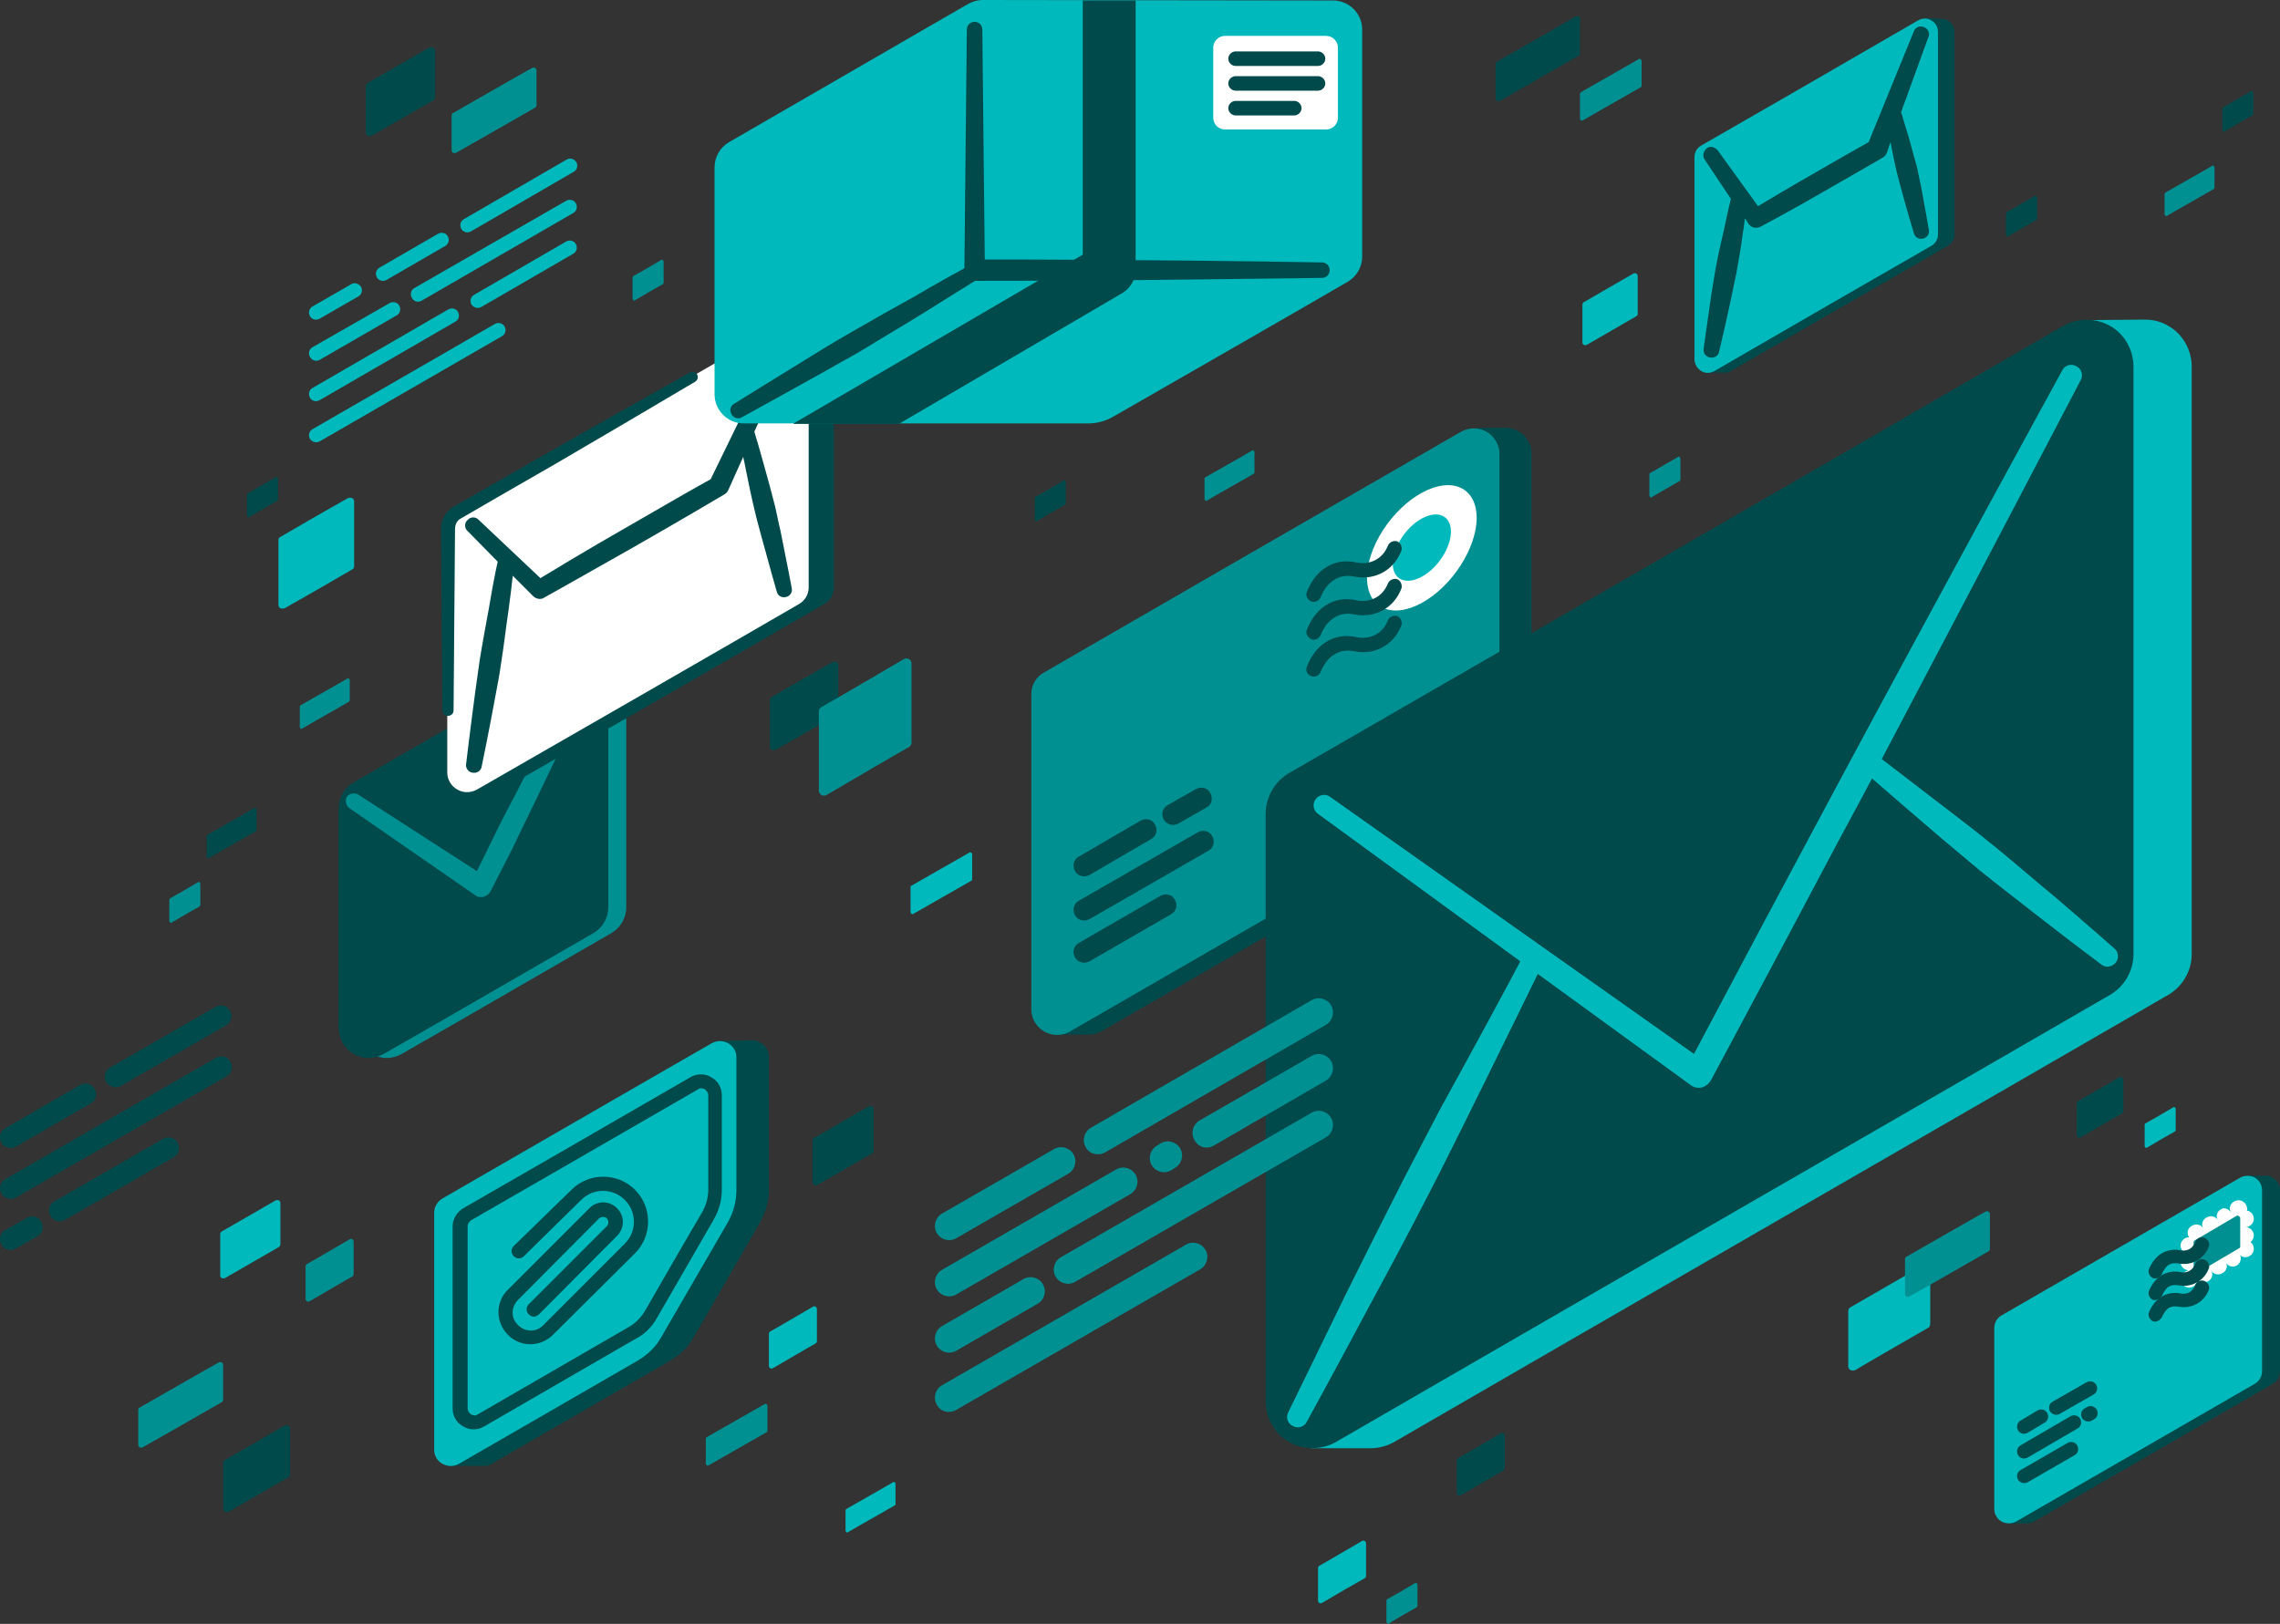 <?xml version="1.0" encoding="utf-8"?>
<!-- Generator: Adobe Illustrator 25.0.1, SVG Export Plug-In . SVG Version: 6.00 Build 0)  -->
<svg version="1.1" id="Calque_1" xmlns:serif="http://www.serif.com/"
	 xmlns="http://www.w3.org/2000/svg" xmlns:xlink="http://www.w3.org/1999/xlink" x="0px" y="0px" viewBox="0 0 470 334.8"
	 style="enable-background:new 0 0 470 334.8;" xml:space="preserve">
<rect x="0" y="0" width="470" height="334.8" fill="#333333" stroke="none"/>
<style type="text/css">
	.st0{fill:#004A4C;}
	.st1{fill:#00B9BC;}
	.st2{fill:#009092;}
	.st3{fill:#FFFFFF;}
</style>
<g>
	<g>
		<path class="st0" d="M155,214.5c0.1,0,0.1,0,0.2,0l0,0l0,0c0.5,0,1.1,0.2,1.6,0.5c1.1,0.6,1.7,1.7,1.7,2.9c0,0,0,19.4,0,27.4
			c0,2.3-0.6,4.5-1.7,6.5c-3.3,5.7-10.5,18.2-13.8,23.9c-1.1,2-2.8,3.6-4.8,4.8c-9.3,5.4-36.9,21.3-36.9,21.3
			c-0.2,0.1-0.5,0.3-0.7,0.3v0.1h-0.9c-0.1,0-0.2,0-0.3,0h-6.6v-9.5h3.4V250c0-1.2,0.7-2.3,1.7-2.9l50.4-29.1v-3.4L155,214.5
			L155,214.5L155,214.5z"/>
		<path class="st1" d="M136.3,275.7c-1.1,2-2.8,3.6-4.8,4.8c-9.3,5.4-36.9,21.3-36.9,21.3c-1.1,0.6-2.3,0.6-3.4,0
			c-1.1-0.6-1.7-1.7-1.7-2.9c0-11.2,0-41.9,0-48.9c0-1.2,0.7-2.3,1.7-2.9c8-4.6,42.4-24.5,55.5-32c1.1-0.6,2.3-0.6,3.4,0
			c1.1,0.6,1.7,1.7,1.7,2.9c0,0,0,19.4,0,27.4c0,2.3-0.6,4.5-1.7,6.5C146.8,257.6,139.6,270,136.3,275.7L136.3,275.7z"/>
		<path class="st0" d="M135.5,271.6c2.8-4.8,8.8-15.3,11.6-20.1c1.1-1.9,1.7-4,1.7-6.2c0-6.8,0-19.5,0-19.5c0-1.5-0.8-3-2.2-3.7
			c-1.3-0.8-3-0.8-4.3,0c-11,6.4-40,23.1-46.8,27c-1.3,0.8-2.2,2.2-2.2,3.7c0,5.9,0,28.2,0,37.6c0,1.5,0.8,3,2.2,3.7
			c1.3,0.8,3,0.8,4.3,0c0,0,23.3-13.5,31.1-18C132.9,275.1,134.4,273.6,135.5,271.6L135.5,271.6z M133,270.2
			c-0.9,1.5-2.1,2.7-3.4,3.4c-7.8,4.5-31.1,18-31.1,18c-0.4,0.3-0.9,0.3-1.4,0c-0.4-0.3-0.7-0.7-0.7-1.2c0-9.4,0-31.7,0-37.6
			c0-0.5,0.3-0.9,0.7-1.2c6.8-3.9,35.7-20.6,46.8-27c0.4-0.3,0.9-0.3,1.4,0c0.4,0.3,0.7,0.7,0.7,1.2c0,0,0,12.7,0,19.5
			c0,1.7-0.5,3.3-1.3,4.7C141.8,254.9,135.8,265.3,133,270.2L133,270.2z"/>
		<path class="st0" d="M117.8,245.3c3.6-3.6,9.5-3.6,13.1,0c3.6,3.6,3.6,9.5,0,13.1L114,275.2c-2.6,2.6-6.8,2.6-9.3,0
			c-2.6-2.6-2.6-6.8,0-9.3l16.8-16.8c1.6-1.6,4.1-1.6,5.7,0c1.6,1.6,1.6,4.1,0,5.7l-16.1,16.2c-0.6,0.6-1.5,0.6-2.1,0
			c-0.6-0.6-0.6-1.5,0-2.1l16.1-16.1c0.4-0.4,0.4-1.1,0-1.6c-0.4-0.4-1.1-0.4-1.6,0L106.8,268c-1.5,1.5-1.5,3.8,0,5.2
			c1.5,1.5,3.8,1.5,5.2,0l16.8-16.8c2.5-2.5,2.5-6.5,0-9c-2.5-2.5-6.5-2.5-9,0L108,259c-0.6,0.6-1.5,0.6-2.1,0
			c-0.6-0.6-0.6-1.5,0-2.1L117.8,245.3z M122.5,250.2h1.1H122.5z M122.5,250.2v-1.1V250.2z"/>
	</g>
	<g>
		<path class="st2" d="M129.1,187c0,2.3-1.2,4.3-3.1,5.4c-8.2,4.7-30.4,17.6-43.2,24.9c-1.9,1.1-4.3,1.1-6.2,0
			c-1.9-1.1-3.1-3.2-3.1-5.4v-45.2c0-2.3,1.2-4.3,3.1-5.4c8.2-4.7,30.4-17.6,43.2-24.9c1.9-1.1,4.3-1.1,6.2,0s3.1,3.2,3.1,5.4V187
			L129.1,187z"/>
		<path class="st0" d="M125.4,187c0,2.3-1.2,4.3-3.1,5.4c-8.2,4.7-30.4,17.6-43.2,24.9c-1.9,1.1-4.3,1.1-6.2,0
			c-1.9-1.1-3.1-3.2-3.1-5.4v-45.2c0-2.3,1.2-4.3,3.1-5.4c8.2-4.7,30.4-17.6,43.2-24.9c1.9-1.1,4.3-1.1,6.2,0
			c1.9,1.1,3.1,3.2,3.1,5.4V187z"/>
		<path class="st2" d="M98.3,179.6c0.8-1.6,2-4,3.4-6.9c1.3-2.7,2.9-5.8,4.6-9c6.4-12.5,14-26.9,14-26.9c0.4-0.8,1.4-1.1,2.2-0.7
			s1.1,1.4,0.7,2.2c0,0-7,14.7-13.1,27.4c-1.6,3.2-3.1,6.4-4.4,9.1c-2.7,5.3-4.6,9-4.6,9c-0.3,0.5-0.8,0.9-1.4,1.1
			c-0.6,0.1-1.2,0.1-1.7-0.3l-26-18c-0.7-0.5-0.9-1.5-0.5-2.3c0.5-0.7,1.5-0.9,2.3-0.5L98.3,179.6L98.3,179.6z"/>
	</g>
	<g>
		<path class="st0" d="M310.1,88.2c0.2,0,0.4,0,0.6,0l0,0l0,0c0.8,0.1,1.6,0.3,2.3,0.7c1.6,0.9,2.7,2.7,2.7,4.5
			c0,17.3,0,54.3,0,65.1c0,1.9-1,3.6-2.7,4.5c-12.4,7.2-65.6,37.9-85.9,49.6c-0.9,0.5-1.8,0.7-2.7,0.7l0,0H218l2-2.8
			c-0.4-0.7-0.6-1.5-0.6-2.4c0-17.3,0-54.3,0-65.1c0-1.9,1-3.6,2.7-4.5l79.1-45.7l3.2-4.6L310.1,88.2L310.1,88.2z"/>
		<path class="st2" d="M309.1,158.6c0,1.9-1,3.6-2.7,4.5c-12.4,7.2-65.6,37.9-85.9,49.6c-1.6,0.9-3.6,0.9-5.2,0
			c-1.6-0.9-2.7-2.7-2.7-4.5c0-17.3,0-54.3,0-65.1c0-1.9,1-3.6,2.7-4.5c12.4-7.2,65.6-37.9,85.9-49.6c1.6-0.9,3.6-0.9,5.2,0
			s2.7,2.7,2.7,4.5C309.1,110.8,309.1,147.8,309.1,158.6z"/>
		<path class="st3" d="M293.1,101.6c6.2-3.4,11.3-1.1,11.3,5.2c0,6.2-5.1,14.1-11.3,17.5c-6.2,3.4-11.3,1.1-11.3-5.2
			C281.8,112.8,286.9,105,293.1,101.6L293.1,101.6z"/>
		<path class="st1" d="M293.1,106.9c3.3-1.8,6-0.6,6,2.7c0,3.3-2.7,7.5-6,9.3c-3.3,1.8-6,0.6-6-2.7
			C287.1,112.9,289.8,108.7,293.1,106.9L293.1,106.9z"/>
		<path class="st0" d="M224.6,180.4l12.7-7.4c1.1-0.6,1.4-1.9,0.8-3c-0.6-1.1-1.9-1.4-3-0.8l-12.7,7.4c-1.1,0.6-1.4,1.9-0.8,3
			C222.1,180.6,223.5,181,224.6,180.4z"/>
		<path class="st0" d="M242.9,169.8l5.8-3.3c1.1-0.6,1.4-1.9,0.8-3c-0.6-1.1-1.9-1.4-3-0.8l-5.8,3.3c-1.1,0.6-1.4,1.9-0.8,3
			C240.5,170,241.8,170.4,242.9,169.8z"/>
		<path class="st0" d="M224.6,189.5l24.5-14.1c1.1-0.6,1.4-1.9,0.8-3c-0.6-1.1-1.9-1.4-3-0.8l-24.5,14.1c-1.1,0.6-1.4,1.9-0.8,3
			C222.1,189.7,223.5,190.1,224.6,189.5z"/>
		<path class="st0" d="M224.6,198.2l16.8-9.7c1.1-0.6,1.4-1.9,0.8-3c-0.6-1.1-1.9-1.4-3-0.8l-16.8,9.7c-1.1,0.6-1.4,1.9-0.8,3
			C222.1,198.4,223.5,198.8,224.6,198.2z"/>
		<path class="st0" d="M269.4,122c1.1-2.7,2.7-4.4,4.4-5.3c1.8-1,3.8-1.2,6-0.7c2.8,0.5,5.3-0.9,6.3-3.5c0.3-0.7,1.1-1.1,1.9-0.9
			c0.7,0.3,1.1,1.1,0.9,1.9c-1.5,4-5.4,6.2-9.6,5.4c-1.4-0.3-2.8-0.2-4,0.5c-1.3,0.7-2.3,1.9-3.1,3.8c-0.3,0.7-1.2,1.1-1.9,0.8
			C269.4,123.6,269.1,122.7,269.4,122L269.4,122z"/>
		<path class="st0" d="M269.4,129.8c1.1-2.7,2.7-4.4,4.4-5.3c1.8-1,3.8-1.2,6-0.7c2.8,0.5,5.3-0.9,6.3-3.5c0.3-0.7,1.1-1.1,1.9-0.9
			c0.7,0.3,1.1,1.1,0.9,1.9c-1.5,4-5.4,6.2-9.6,5.4c-1.4-0.3-2.8-0.2-4,0.5c-1.3,0.7-2.3,1.9-3.1,3.8c-0.3,0.7-1.2,1.1-1.9,0.8
			C269.4,131.3,269.1,130.5,269.4,129.8L269.4,129.8z"/>
		<path class="st0" d="M269.4,137.4c1.1-2.7,2.7-4.4,4.4-5.3c1.8-1,3.8-1.2,6-0.7c2.8,0.5,5.3-0.9,6.3-3.5c0.3-0.7,1.1-1.1,1.9-0.9
			c0.7,0.3,1.1,1.1,0.9,1.9c-1.5,4-5.4,6.2-9.6,5.4c-1.4-0.3-2.8-0.2-4,0.5c-1.3,0.7-2.3,1.9-3.1,3.8c-0.3,0.7-1.2,1.1-1.9,0.8
			C269.4,139.1,269.1,138.2,269.4,137.4L269.4,137.4z"/>
	</g>
	<g>
		<path class="st1" d="M441.5,65.9c0.4,0,0.8,0,1.2,0l0,0l0,0c1.5,0.1,3,0.5,4.3,1.3c3,1.7,4.8,5,4.8,8.4c0,32.2,0,101,0,121.1
			c0,3.5-1.9,6.7-4.8,8.4c-23.1,13.4-122,70.4-159.6,92.2c-1.6,0.9-3.3,1.3-5.1,1.3l0,0h-12.1l3.6-5.3c-0.7-1.3-1.1-2.8-1.1-4.4
			c0-32.2,0-101,0-121.1c0-3.5,1.9-6.7,4.8-8.4l147.1-84.9l5.9-8.5L441.5,65.9L441.5,65.9z"/>
		<path class="st0" d="M439.8,196.7c0,3.5-1.9,6.7-4.8,8.4c-23.1,13.4-122,70.4-159.6,92.2c-3,1.7-6.7,1.7-9.7,0
			c-3-1.7-4.8-5-4.8-8.4c0-32.2,0-101,0-121.1c0-3.5,1.9-6.7,4.8-8.4c23.1-13.3,122-70.4,159.6-92.2c3-1.7,6.7-1.7,9.7,0
			c3,1.7,4.8,5,4.8,8.4C439.8,107.8,439.8,176.6,439.8,196.7L439.8,196.7z"/>
		<path class="st1" d="M313.4,198.2l-41.7-30.4c-1-0.7-1.2-2.1-0.5-3c0.7-1,2.1-1.2,3-0.5l75,53c2.4-4.5,7.4-14,13.8-26
			c4.6-8.6,9.9-18.5,15.4-28.8c21.5-40.1,46.7-86.1,46.7-86.1c0.5-1.1,1.9-1.5,2.9-0.9c1.1,0.5,1.5,1.9,0.9,2.9c0,0-21,40.2-41,78.1
			c3,2.3,9,6.9,15.9,12.2c2.5,1.9,5,3.9,7.6,6c4.3,3.5,8.5,7.2,12.3,10.3c7,6,12.1,10.5,12.1,10.5c0.9,0.7,1.1,2.1,0.3,3
			s-2.1,1.1-3,0.3c0,0-5.5-4.1-12.7-9.7c-3.8-3-8.3-6.4-12.6-9.9c-2.5-2.1-5-4.2-7.4-6.2c-6.1-5.2-11.5-9.9-14.5-12.5
			c-0.8,1.5-1.6,3-2.4,4.5c-5.6,10.3-10.8,20.3-15.4,28.9c-9,16.9-15.4,28.8-15.4,28.8c-0.4,0.7-1.1,1.3-1.9,1.5
			c-0.8,0.2-1.7,0-2.3-0.5l-31.5-22.9c-2.5,5.1-8.4,17.2-15.2,30.9c-2.3,4.6-4.7,9.5-7.2,14.3c-4.2,8.2-8.6,16.4-12.5,23.6
			c-7.2,13.5-12.7,23.5-12.7,23.5c-0.5,1.1-1.9,1.5-2.9,0.9c-1.1-0.5-1.5-1.9-0.9-2.9c0,0,5-10.2,11.7-24c3.6-7.3,7.8-15.6,12-23.9
			c2.5-4.8,5-9.6,7.4-14.2C304.4,215,311,202.8,313.4,198.2L313.4,198.2z"/>
	</g>
	<g>
		<path class="st0" d="M466.9,242.4c0.1,0,0.3,0,0.3,0l0,0l0,0c0.5,0,0.9,0.1,1.3,0.4c0.9,0.5,1.5,1.5,1.5,2.6c0,9.9,0,31.1,0,37.3
			c0,1.1-0.6,2.1-1.5,2.6c-7.1,4.1-37.6,21.7-49.2,28.4c-0.5,0.3-1.1,0.4-1.6,0.4l0,0H414l1.1-1.7c-0.2-0.4-0.3-0.9-0.3-1.4
			c0-9.9,0-31.1,0-37.3c0-1.1,0.6-2.1,1.5-2.6l45.3-26l1.8-2.7H466.9L466.9,242.4z"/>
		<path class="st1" d="M466.3,282.7c0,1.1-0.6,2.1-1.5,2.6c-7.1,4.1-37.6,21.7-49.2,28.4c-0.9,0.5-2.1,0.5-3,0
			c-0.9-0.5-1.5-1.5-1.5-2.6c0-9.9,0-31.1,0-37.3c0-1.1,0.6-2.1,1.5-2.6c7.1-4.1,37.6-21.7,49.2-28.4c0.9-0.5,2.1-0.5,3,0
			c0.9,0.5,1.5,1.5,1.5,2.6C466.3,255.3,466.3,276.5,466.3,282.7z"/>
		<g>
			<path class="st3" d="M459.9,250c-0.5-0.8-0.2-1.9,0.7-2.3l0,0c0.8-0.5,1.9-0.2,2.4,0.7c0.2,0.4,0.3,0.8,0.2,1.2
				c0.8,0.1,1.4,0.9,1.4,1.7l0,0c0,0.9-0.8,1.7-1.7,1.7c0.9,0,1.7,0.8,1.7,1.7l0,0c0,0.6-0.3,1.1-0.7,1.4c0.5,0.3,0.7,0.9,0.7,1.4
				l0,0c0,0.9-0.8,1.7-1.7,1.7c-0.4,0-0.8-0.1-1.1-0.4c0.3,0.8,0,1.7-0.7,2.1l0,0c-0.8,0.5-1.9,0.2-2.3-0.7c0.5,0.8,0.2,1.9-0.7,2.3
				l0,0c-0.8,0.5-1.9,0.2-2.3-0.6c0.5,0.8,0.2,1.9-0.7,2.3l0,0c-0.7,0.4-1.6,0.3-2.1-0.3c-0.1,0.5-0.3,1-0.8,1.3
				c-0.8,0.5-1.9,0.3-2.4-0.6l0,0c-0.5-0.8-0.3-1.9,0.6-2.4c0.2-0.1,0.5-0.2,0.7-0.3c-0.9-0.1-1.6-0.8-1.6-1.7l0,0
				c0-0.9,0.8-1.7,1.7-1.7c-0.9,0-1.7-0.8-1.7-1.7l0,0c0-0.9,0.8-1.7,1.7-1.7h0.1l-0.1-0.1c-0.5-0.8-0.2-1.9,0.7-2.3l0,0
				c0.8-0.5,1.9-0.2,2.3,0.6c-0.5-0.8-0.2-1.9,0.7-2.3l0,0c0.8-0.5,1.9-0.2,2.3,0.6c-0.5-0.8-0.2-1.9,0.7-2.3l0,0
				C458.4,248.9,459.4,249.2,459.9,250L459.9,250z"/>
			<path class="st2" d="M461.8,257c0,0.2-0.1,0.3-0.3,0.4c-1.2,0.7-6.6,3.9-8.5,5c-0.1,0.1-0.3,0.1-0.5,0c-0.1-0.1-0.3-0.3-0.3-0.4
				v-5.9c0-0.2,0.1-0.3,0.3-0.4c1.2-0.7,6.6-3.9,8.5-5c0.1-0.1,0.3-0.1,0.5,0c0.1,0.1,0.3,0.3,0.3,0.4V257z"/>
		</g>
		<path class="st0" d="M418,295.4l3.5-2.1c0.7-0.4,0.9-1.3,0.5-2c-0.4-0.7-1.3-0.9-2-0.5l-3.5,2.1c-0.7,0.4-0.9,1.3-0.5,2
			C416.4,295.6,417.2,295.8,418,295.4z"/>
		<path class="st0" d="M424.6,291.5l7-4c0.7-0.4,0.9-1.3,0.5-2c-0.4-0.7-1.3-0.9-2-0.5l-7,4c-0.7,0.4-0.9,1.3-0.5,2
			C423.1,291.7,424,291.9,424.6,291.5L424.6,291.5z"/>
		<path class="st0" d="M418,300.5l10.3-6c0.7-0.4,0.9-1.3,0.5-2c-0.4-0.7-1.3-0.9-2-0.5l-10.3,6c-0.7,0.4-0.9,1.3-0.5,2
			C416.4,300.7,417.2,300.9,418,300.5z"/>
		<path class="st0" d="M431.2,292.9l0.5-0.3c0.7-0.4,0.9-1.3,0.5-2c-0.4-0.7-1.3-0.9-2-0.5l-0.5,0.3c-0.7,0.4-0.9,1.3-0.5,2
			C429.6,293,430.5,293.3,431.2,292.9z"/>
		<path class="st0" d="M418,305.6l9.7-5.6c0.7-0.4,0.9-1.3,0.5-2c-0.4-0.7-1.3-0.9-2-0.5l-9.7,5.6c-0.7,0.4-0.9,1.3-0.5,2
			C416.4,305.7,417.2,306,418,305.6z"/>
		<path class="st0" d="M445.7,262.6c0.4-0.9,0.9-1.6,1.5-1.9c0.6-0.3,1.2-0.3,1.9-0.2c2.7,0.5,5.2-0.9,6.2-3.4
			c0.3-0.7-0.1-1.6-0.9-1.9c-0.7-0.3-1.6,0.1-1.9,0.9c-0.5,1.3-1.6,1.9-2.9,1.7c-1.3-0.3-2.7-0.1-3.8,0.5c-1.1,0.6-2.1,1.7-2.8,3.3
			c-0.3,0.7,0.1,1.6,0.8,1.9C444.5,263.8,445.3,263.4,445.7,262.6z"/>
		<path class="st0" d="M445.7,267.1c0.4-0.9,0.9-1.6,1.5-1.9c0.6-0.3,1.2-0.3,1.9-0.2c2.7,0.5,5.2-0.9,6.2-3.4
			c0.3-0.7-0.1-1.6-0.9-1.9c-0.7-0.3-1.6,0.1-1.9,0.9c-0.5,1.3-1.6,1.9-2.9,1.7c-1.3-0.3-2.7-0.1-3.8,0.5c-1.1,0.6-2.1,1.7-2.8,3.3
			c-0.3,0.7,0.1,1.6,0.8,1.9C444.5,268.2,445.3,267.8,445.7,267.1L445.7,267.1z"/>
		<path class="st0" d="M445.7,271.5c0.4-0.9,0.9-1.6,1.5-1.9c0.6-0.3,1.2-0.3,1.9-0.2c2.7,0.5,5.2-0.9,6.2-3.4
			c0.3-0.7-0.1-1.6-0.9-1.9c-0.7-0.3-1.6,0.1-1.9,0.9c-0.5,1.3-1.6,1.9-2.9,1.7c-1.3-0.3-2.7-0.1-3.8,0.5c-1.1,0.6-2.1,1.7-2.8,3.3
			c-0.3,0.7,0.1,1.6,0.8,1.9C444.5,272.7,445.3,272.2,445.7,271.5z"/>
	</g>
	<path class="st2" d="M72.9,262.7c0,0.2-0.1,0.4-0.3,0.5c-1.3,0.7-6.7,3.9-8.8,5.1c-0.2,0.1-0.4,0.1-0.5,0c-0.2-0.1-0.3-0.3-0.3-0.5
		v-6.7c0-0.2,0.1-0.4,0.3-0.5c1.3-0.7,6.7-3.9,8.8-5.1c0.2-0.1,0.4-0.1,0.5,0c0.2,0.1,0.3,0.3,0.3,0.5V262.7L72.9,262.7z"/>
	<path class="st0" d="M59.8,303.9c0,0.3-0.1,0.5-0.4,0.7c-1.8,1-9.3,5.4-12.3,7.1c-0.2,0.1-0.5,0.1-0.7,0c-0.2-0.1-0.4-0.4-0.4-0.7
		v-9.3c0-0.3,0.1-0.5,0.4-0.7c1.8-1,9.3-5.4,12.3-7.1c0.2-0.1,0.5-0.1,0.7,0c0.2,0.1,0.4,0.4,0.4,0.7V303.9z"/>
	<path class="st0" d="M310.2,302.7c0,0.2-0.1,0.4-0.3,0.5c-1.3,0.7-6.7,3.9-8.8,5.1c-0.2,0.1-0.4,0.1-0.5,0
		c-0.2-0.1-0.3-0.3-0.3-0.5v-6.7c0-0.2,0.1-0.4,0.3-0.5c1.3-0.7,6.7-3.9,8.8-5.1c0.2-0.1,0.4-0.1,0.5,0c0.2,0.1,0.3,0.3,0.3,0.5
		V302.7L310.2,302.7z"/>
	<path class="st0" d="M158.7,144.4c0-0.3,0.1-0.5,0.4-0.7c1.8-1.1,9.5-5.5,12.5-7.2c0.3-0.1,0.5-0.1,0.8,0c0.3,0.1,0.4,0.4,0.4,0.7
		v9.5c0,0.3-0.1,0.5-0.4,0.7c-1.8,1.1-9.5,5.5-12.5,7.2c-0.3,0.1-0.5,0.1-0.8,0c-0.3-0.1-0.4-0.4-0.4-0.7V144.4L158.7,144.4z"/>
	<path class="st1" d="M281.6,324.9c0,0.2-0.1,0.4-0.3,0.5c-1.3,0.7-6.8,3.9-8.8,5.1c-0.2,0.1-0.4,0.1-0.5,0
		c-0.2-0.1-0.3-0.3-0.3-0.5v-6.7c0-0.2,0.1-0.4,0.3-0.5c1.3-0.7,6.7-3.9,8.8-5.1c0.2-0.1,0.4-0.1,0.5,0c0.2,0.1,0.3,0.3,0.3,0.5
		V324.9L281.6,324.9z"/>
	<path class="st1" d="M168.4,276.5c0,0.2-0.1,0.4-0.3,0.5c-1.3,0.7-6.7,3.9-8.8,5.1c-0.2,0.1-0.4,0.1-0.5,0
		c-0.2-0.1-0.3-0.3-0.3-0.5V275c0-0.2,0.1-0.4,0.3-0.5c1.3-0.7,6.7-3.9,8.8-5.1c0.2-0.1,0.4-0.1,0.5,0c0.2,0.1,0.3,0.3,0.3,0.5
		V276.5L168.4,276.5z"/>
	<path class="st0" d="M180.1,237.2c0,0.3-0.1,0.5-0.3,0.6c-1.7,0.9-8.6,5-11.3,6.5c-0.2,0.1-0.5,0.1-0.7,0c-0.2-0.1-0.3-0.3-0.3-0.6
		v-8.5c0-0.3,0.1-0.5,0.3-0.6c1.7-0.9,8.6-5,11.3-6.5c0.2-0.1,0.5-0.1,0.7,0c0.2,0.1,0.3,0.3,0.3,0.6V237.2z"/>
	<path class="st2" d="M187.9,153.1c0,0.4-0.2,0.7-0.5,0.9c-2.5,1.4-13.1,7.6-17,9.9c-0.3,0.2-0.7,0.2-1.1,0
		c-0.3-0.2-0.5-0.5-0.5-0.9v-16.3c0-0.4,0.2-0.7,0.5-0.9c2.5-1.4,13.1-7.6,17-9.9c0.3-0.2,0.7-0.2,1.1,0c0.3,0.2,0.5,0.5,0.5,0.9
		V153.1z"/>
	<path class="st1" d="M73,116.7c0,0.3-0.1,0.6-0.4,0.7c-2,1.2-10.7,6.2-13.9,8c-0.3,0.1-0.6,0.1-0.9,0c-0.3-0.1-0.4-0.5-0.4-0.7
		v-13.3c0-0.3,0.1-0.6,0.4-0.7c2-1.2,10.7-6.2,13.9-8c0.3-0.1,0.6-0.1,0.9,0c0.3,0.1,0.4,0.5,0.4,0.7V116.7z"/>
	<path class="st1" d="M397.9,273c0,0.3-0.2,0.7-0.5,0.8c-2.2,1.3-11.5,6.6-15,8.7c-0.3,0.1-0.7,0.1-0.9,0c-0.3-0.1-0.5-0.5-0.5-0.8
		v-11.4c0-0.3,0.2-0.7,0.5-0.8c2.2-1.3,11.5-6.6,15-8.7c0.3-0.1,0.7-0.1,0.9,0c0.3,0.1,0.5,0.5,0.5,0.8V273z"/>
	<path class="st1" d="M448.5,233c0,0.1-0.1,0.3-0.2,0.3c-0.9,0.5-4.4,2.5-5.7,3.3c-0.1,0.1-0.3,0.1-0.3,0c-0.1-0.1-0.2-0.2-0.2-0.3
		v-4.4c0-0.1,0.1-0.3,0.2-0.3c0.9-0.5,4.4-2.5,5.7-3.3c0.1-0.1,0.3-0.1,0.3,0c0.1,0.1,0.2,0.2,0.2,0.3V233L448.5,233z"/>
	<path class="st2" d="M41.3,186.6c0,0.1-0.1,0.3-0.2,0.3c-0.9,0.5-4.4,2.5-5.7,3.3c-0.1,0.1-0.3,0.1-0.3,0c-0.1-0.1-0.2-0.2-0.2-0.3
		v-4.4c0-0.1,0.1-0.3,0.2-0.3c0.9-0.5,4.4-2.5,5.7-3.3c0.1-0.1,0.3-0.1,0.3,0c0.1,0.1,0.2,0.2,0.2,0.3V186.6z"/>
	<path class="st0" d="M219.7,103.8c0,0.1-0.1,0.3-0.2,0.3c-0.9,0.5-4.4,2.5-5.7,3.3c-0.1,0.1-0.3,0.1-0.3,0
		c-0.1-0.1-0.2-0.2-0.2-0.3v-4.4c0-0.1,0.1-0.3,0.2-0.3c0.9-0.5,4.4-2.5,5.7-3.3c0.1-0.1,0.3-0.1,0.3,0c0.1,0.1,0.2,0.2,0.2,0.3
		V103.8z"/>
	<path class="st0" d="M57.3,103c0,0.1-0.1,0.3-0.2,0.3c-0.9,0.5-4.4,2.5-5.7,3.3c-0.1,0.1-0.3,0.1-0.3,0c-0.1-0.1-0.2-0.2-0.2-0.3
		V102c0-0.1,0.1-0.3,0.2-0.3c0.9-0.5,4.4-2.5,5.7-3.3c0.1-0.1,0.3-0.1,0.3,0c0.1,0.1,0.2,0.2,0.2,0.3V103z"/>
	<path class="st2" d="M292.2,331.1c0,0.1-0.1,0.3-0.2,0.3c-0.9,0.5-4.4,2.5-5.7,3.3c-0.1,0.1-0.3,0.1-0.3,0
		c-0.1-0.1-0.2-0.2-0.2-0.3V330c0-0.1,0.1-0.3,0.2-0.3c0.9-0.5,4.4-2.5,5.7-3.3c0.1-0.1,0.3-0.1,0.3,0c0.1,0.1,0.2,0.2,0.2,0.3
		V331.1z"/>
	<path class="st2" d="M346.4,98.9c0,0.1-0.1,0.3-0.2,0.3c-0.9,0.5-4.4,2.5-5.7,3.3c-0.1,0.1-0.3,0.1-0.3,0c-0.1-0.1-0.2-0.2-0.2-0.3
		v-4.4c0-0.1,0.1-0.3,0.2-0.3c0.9-0.5,4.4-2.5,5.7-3.3c0.1-0.1,0.3-0.1,0.3,0c0.1,0.1,0.2,0.2,0.2,0.3V98.9z"/>
	<path class="st2" d="M136.8,58.3c0,0.1-0.1,0.3-0.2,0.3c-0.9,0.5-4.4,2.5-5.7,3.3c-0.1,0.1-0.3,0.1-0.3,0c-0.1-0.1-0.2-0.2-0.2-0.3
		v-4.4c0-0.1,0.1-0.3,0.2-0.3c0.9-0.5,4.4-2.5,5.7-3.3c0.1-0.1,0.3-0.1,0.3,0c0.1,0.1,0.2,0.2,0.2,0.3V58.3z"/>
	<path class="st0" d="M419.9,45.1c0,0.1-0.1,0.3-0.2,0.3c-0.9,0.5-4.4,2.5-5.7,3.3c-0.1,0.1-0.3,0.1-0.3,0c-0.1-0.1-0.2-0.2-0.2-0.3
		V44c0-0.1,0.1-0.3,0.2-0.3c0.9-0.5,4.4-2.5,5.7-3.3c0.1-0.1,0.3-0.1,0.3,0c0.1,0.1,0.2,0.2,0.2,0.3V45.1z"/>
	<path class="st0" d="M464.5,23.5c0,0.1-0.1,0.3-0.2,0.3c-0.9,0.5-4.4,2.5-5.7,3.3c-0.1,0.1-0.3,0.1-0.3,0c-0.1-0.1-0.2-0.2-0.2-0.3
		v-4.4c0-0.1,0.1-0.3,0.2-0.3c0.9-0.5,4.4-2.5,5.7-3.3c0.1-0.1,0.3-0.1,0.3,0c0.1,0.1,0.2,0.2,0.2,0.3V23.5z"/>
	<path class="st0" d="M428.1,227.5c0-0.2,0.1-0.3,0.3-0.5c1.3-0.7,6.6-3.8,8.5-4.9c0.1-0.1,0.3-0.1,0.5,0c0.1,0.1,0.3,0.3,0.3,0.5
		v6.5c0,0.2-0.1,0.3-0.3,0.5c-1.3,0.7-6.6,3.8-8.5,4.9c-0.1,0.1-0.3,0.1-0.5,0c-0.1-0.1-0.3-0.3-0.3-0.5V227.5z"/>
	<path class="st1" d="M57.8,256.5c0,0.3-0.1,0.5-0.3,0.6c-1.6,0.9-8.5,4.9-11.1,6.4c-0.2,0.1-0.5,0.1-0.7,0s-0.3-0.3-0.3-0.6v-8.4
		c0-0.3,0.1-0.5,0.3-0.6c1.6-0.9,8.5-4.9,11.1-6.4c0.2-0.1,0.5-0.1,0.7,0c0.2,0.1,0.3,0.3,0.3,0.6V256.5L57.8,256.5z"/>
	<path class="st1" d="M337.6,64.7c0,0.2-0.1,0.4-0.3,0.5c-1.5,0.9-7.8,4.5-10.2,5.9c-0.2,0.1-0.5,0.1-0.6,0
		c-0.2-0.1-0.3-0.3-0.3-0.5v-7.8c0-0.2,0.1-0.4,0.3-0.5c1.5-0.9,7.8-4.5,10.2-5.9c0.2-0.1,0.5-0.1,0.6,0c0.2,0.1,0.3,0.3,0.3,0.5
		V64.7L337.6,64.7z"/>
	<path class="st0" d="M89.7,20c0,0.3-0.1,0.5-0.4,0.7c-1.9,1.1-9.7,5.6-12.7,7.3c-0.3,0.1-0.5,0.1-0.8,0c-0.3-0.1-0.4-0.4-0.4-0.7
		v-9.5c0-0.3,0.1-0.5,0.4-0.7c1.9-1.1,9.7-5.6,12.7-7.3c0.3-0.1,0.5-0.1,0.8,0c0.3,0.1,0.4,0.4,0.4,0.7V20L89.7,20z"/>
	<g>
		<path class="st0" d="M167.5,66.8c0.1,0,0.3,0,0.5,0l0,0l0,0c0.6,0.1,1.2,0.2,1.8,0.5c1.3,0.7,2.1,2.1,2.1,3.5
			c0,13.4,0,41.9,0,50.3c0,1.5-0.8,2.8-2.1,3.5c-9.6,5.6-50.6,29.2-66.3,38.2c-0.7,0.4-1.4,0.5-2.1,0.5l0,0h-5l1.5-2.2
			c-0.3-0.5-0.5-1.2-0.5-1.9c0-13.4,0-41.9,0-50.3c0-1.5,0.8-2.8,2.1-3.5l61-35.3l2.5-3.6L167.5,66.8L167.5,66.8z"/>
		<path class="st3" d="M166.7,121.1c0,1.5-0.8,2.8-2.1,3.5c-9.6,5.6-50.6,29.2-66.3,38.2c-1.3,0.7-2.8,0.7-4,0
			c-1.3-0.7-2.1-2.1-2.1-3.5c0-13.4,0-41.9,0-50.3c0-1.5,0.8-2.8,2.1-3.5c9.6-5.6,50.6-29.2,66.3-38.2c1.3-0.7,2.8-0.7,4,0
			c1.3,0.7,2.1,2.1,2.1,3.5C166.7,84.2,166.7,112.8,166.7,121.1L166.7,121.1z"/>
		<path class="st0" d="M93.5,146.5l0.3-37.4c0-0.5,0.1-0.9,0.3-1.3c0.2-0.4,0.5-0.7,0.9-0.9c3.4-2,10.7-6.2,19.4-11.2
			c9.1-5.3,19.6-11.5,28.9-17c0.5-0.3,0.7-0.9,0.4-1.5c-0.3-0.5-0.9-0.7-1.5-0.4c-9.4,5.3-20.1,11.3-29.2,16.5
			c-8.7,5-16,9.2-19.4,11.1c-0.9,0.5-1.5,1.2-2,2s-0.7,1.8-0.7,2.7l0.3,37.4c0,0.6,0.5,1.1,1.1,1.1C93,147.6,93.5,147.1,93.5,146.5
			L93.5,146.5z"/>
		<path class="st0" d="M102.6,115.8l-6.2-6.3c-0.7-0.6-0.7-1.7,0-2.3c0.6-0.7,1.7-0.7,2.3,0l12.7,12c2.8-1.7,9.9-6,17.1-10.1
			c7.9-4.6,15.8-9.1,18-10.3l13.6-27.9c0.4-0.8,1.3-1.2,2.2-0.8c0.9,0.4,1.2,1.3,0.8,2.2L155.5,89c0.4,1.3,1.2,4,2.1,7.3
			c0.7,2.5,1.5,5.4,2.2,8.2c0.4,1.7,0.7,3.4,1.1,5c1.3,6.4,2.3,11.7,2.3,11.7c0.2,0.9-0.3,1.7-1.2,1.9c-0.9,0.2-1.7-0.3-1.9-1.2
			c0,0-1.5-5.2-3.2-11.5c-0.4-1.6-0.9-3.2-1.3-5c-0.7-2.9-1.3-5.8-1.8-8.3c-0.2-1.1-0.4-2-0.6-2.9l-3.1,6.9
			c-0.2,0.4-0.5,0.7-0.9,0.9c0,0-9.1,5.4-18.4,10.7s-18.6,10.5-18.6,10.5c-0.7,0.5-1.7,0.3-2.3-0.3l-4.2-4.2
			c-0.2,1.9-0.5,4.4-0.9,7.3c-0.5,3.3-0.9,7-1.5,10.7c-0.3,2.2-0.7,4.3-1.1,6.4c-1.5,8.2-2.9,14.9-2.9,14.9c-0.1,0.9-1,1.5-1.9,1.3
			c-0.9-0.1-1.5-1-1.3-1.9c0,0,0.8-6.8,1.9-15c0.3-2.1,0.6-4.2,0.9-6.4c0.6-3.7,1.3-7.4,1.9-10.7
			C101.5,121.1,102.2,117.5,102.6,115.8L102.6,115.8z"/>
	</g>
	<g>
		<path class="st0" d="M400,3.9c0.1,0,0.2,0,0.3,0l0,0l0,0c0.4,0,0.8,0.1,1.2,0.3c0.9,0.5,1.4,1.4,1.4,2.4c0,9,0,36.1,0,41.7
			c0,1-0.5,1.9-1.4,2.4c-6.5,3.7-34.2,19.7-44.7,25.8c-0.5,0.3-0.9,0.4-1.5,0.3l0,0h-3.4l1-1.5c-0.2-0.4-0.3-0.8-0.3-1.3
			c0-9,0-36.1,0-41.7c0-1,0.5-1.9,1.4-2.4l41.2-23.8l1.7-2.4L400,3.9L400,3.9z"/>
		<path class="st1" d="M399.5,48.3c0,1-0.5,1.9-1.4,2.4c-6.5,3.7-34.2,19.7-44.7,25.8c-0.9,0.5-1.9,0.5-2.7,0s-1.4-1.4-1.4-2.4
			c0-9,0-36.1,0-41.7c0-1,0.5-1.9,1.4-2.4c6.5-3.7,34.2-19.7,44.7-25.8c0.9-0.5,1.9-0.5,2.7,0c0.9,0.5,1.4,1.4,1.4,2.4
			C399.5,15.6,399.5,42.7,399.5,48.3L399.5,48.3z"/>
		<path class="st0" d="M356.8,41l-5.4-8.1c-0.5-0.7-0.3-1.7,0.4-2.3s1.7-0.3,2.3,0.4l8.3,11.5c2.2-1.3,6.5-3.9,10.9-6.4
			c5-2.9,10.1-5.8,11.9-6.8l9.3-22.8c0.3-0.9,1.3-1.3,2.1-0.9c0.9,0.3,1.3,1.3,0.9,2.1l-5.6,15.4c0.3,1.1,0.9,3,1.6,5.3
			c0.5,1.9,1.1,4,1.7,6.2c0.3,1.3,0.5,2.6,0.8,3.8c0.9,4.8,1.6,8.9,1.6,8.9c0.2,0.9-0.3,1.7-1.2,1.9c-0.9,0.2-1.7-0.3-1.9-1.2
			c0,0-1.2-3.9-2.5-8.7c-0.3-1.2-0.7-2.5-1-3.8c-0.5-2.1-0.9-4.2-1.3-6.2l-0.7,2.1c-0.2,0.5-0.5,0.9-0.9,1.1c0,0-6.2,3.6-12.5,7.2
			c-6.2,3.6-12.6,7-12.6,7c-0.9,0.5-2,0.3-2.6-0.6l-0.7-1.1c-0.1,1.1-0.3,2.3-0.5,3.5c-0.3,2.5-0.8,5.2-1.3,8
			c-0.3,1.6-0.7,3.2-1,4.8c-1.3,6.1-2.5,11.1-2.5,11.1c-0.1,0.9-1,1.5-1.9,1.3c-0.9-0.1-1.5-1-1.3-1.9c0,0,0.7-5.1,1.6-11.3
			c0.3-1.6,0.5-3.2,0.8-4.8c0.5-2.8,1.1-5.5,1.7-8C355.9,44.8,356.5,42.2,356.8,41L356.8,41z"/>
	</g>
	<g>
		<path class="st1" d="M274.8,0.1c3.3,0,6,2.7,6,6c0,11.7,0,37.4,0,46.8c0,2.1-1.1,4.1-3,5.2c-9.6,5.6-39.6,22.8-48.3,27.8
			c-1.6,0.9-3.3,1.4-5.2,1.4c-11.4,0-55,0-71,0c-3.3,0-6-2.7-6-6V34.5c0-2.1,1.1-4.1,3-5.2c10.1-5.8,42.3-24.5,49.3-28.5
			c0.9-0.5,1.9-0.8,2.9-0.8L274.8,0.1L274.8,0.1L274.8,0.1z"/>
		<path class="st0" d="M198.8,55.3l0.5-49.2c0-0.9,0.7-1.6,1.6-1.6c0.9,0,1.6,0.7,1.6,1.6l0.5,47.4c4.4,0,14.9,0,26.5,0.1
			c19.9,0.1,43,0.5,43,0.5c0.9,0,1.6,0.7,1.6,1.6c0,0.9-0.7,1.6-1.6,1.6c0,0-23.1,0.3-43,0.5c-14.2,0.1-27,0.1-28.5,0.1
			c-1.9,1.2-6,3.7-10.9,6.8c-3.7,2.3-8,4.8-12.2,7.4c-2.5,1.5-5,2.8-7.4,4.2c-9.5,5.3-17.5,9.7-17.5,9.7c-0.8,0.5-1.8,0.2-2.2-0.6
			c-0.5-0.8-0.2-1.8,0.6-2.2c0,0,7.7-4.8,17-10.5c2.4-1.5,4.8-2.9,7.4-4.4c4.3-2.5,8.6-4.9,12.4-7C192.8,58.6,196.6,56.5,198.8,55.3
			L198.8,55.3z"/>
		<path class="st3" d="M275.8,9.8c0-1.3-1.1-2.4-2.4-2.4c-4.9,0-16,0-20.9,0c-1.3,0-2.4,1.1-2.4,2.4c0,3.7,0,10.8,0,14.5
			c0,1.3,1.1,2.4,2.4,2.4c4.9,0,16,0,20.9,0c1.3,0,2.4-1.1,2.4-2.4C275.8,20.5,275.8,13.5,275.8,9.8z"/>
		<path class="st0" d="M254.7,18.7h17c0.8,0,1.5-0.7,1.5-1.5s-0.7-1.5-1.5-1.5h-17c-0.8,0-1.5,0.7-1.5,1.5S253.9,18.7,254.7,18.7z"
			/>
		<path class="st0" d="M254.7,13.6h17c0.8,0,1.5-0.7,1.5-1.5c0-0.8-0.7-1.5-1.5-1.5h-17c-0.8,0-1.5,0.7-1.5,1.5
			C253.2,12.9,253.9,13.6,254.7,13.6z"/>
		<path class="st0" d="M254.7,23.8h12.1c0.8,0,1.5-0.7,1.5-1.5s-0.7-1.5-1.5-1.5h-12.1c-0.8,0-1.5,0.7-1.5,1.5
			S253.9,23.8,254.7,23.8z"/>
		<path class="st0" d="M163.6,87.3l59.6-34.8V0.1h10.9v55.6c0,1.9-1.1,3.7-2.7,4.7l-46.1,27H163.6L163.6,87.3z"/>
	</g>
	<path class="st0" d="M325.7,11c0,0.2-0.1,0.4-0.3,0.5c-1.4,0.8-14,8-16.2,9.3c-0.2,0.1-0.4,0.1-0.6,0c-0.2-0.1-0.3-0.3-0.3-0.5
		v-7.1c0-0.2,0.1-0.4,0.3-0.5c1.4-0.8,14-8,16.2-9.3c0.2-0.1,0.4-0.1,0.6,0c0.2,0.1,0.3,0.3,0.3,0.5V11z"/>
	<path class="st2" d="M410.2,257.5c0,0.2-0.1,0.4-0.3,0.5c-1.4,0.8-14.1,8.1-16.3,9.3c-0.2,0.1-0.4,0.1-0.6,0
		c-0.2-0.1-0.3-0.3-0.3-0.5v-7.2c0-0.2,0.1-0.4,0.3-0.5c1.4-0.8,14.1-8.1,16.3-9.3c0.2-0.1,0.4-0.1,0.6,0c0.2,0.1,0.3,0.3,0.3,0.5
		V257.5L410.2,257.5z"/>
	<path class="st2" d="M456.5,38.7c0,0.1-0.1,0.3-0.2,0.3c-0.8,0.5-8.3,4.7-9.6,5.5c-0.1,0.1-0.3,0.1-0.3,0c-0.1-0.1-0.2-0.2-0.2-0.3
		V40c0-0.1,0.1-0.3,0.2-0.3c0.8-0.5,8.3-4.7,9.6-5.5c0.1-0.1,0.3-0.1,0.3,0c0.1,0.1,0.2,0.2,0.2,0.3V38.7z"/>
	<path class="st1" d="M184.6,310.1c0,0.1-0.1,0.3-0.2,0.3c-0.8,0.5-8.3,4.7-9.6,5.5c-0.1,0.1-0.3,0.1-0.3,0
		c-0.1-0.1-0.2-0.2-0.2-0.3v-4.2c0-0.1,0.1-0.3,0.2-0.3c0.8-0.5,8.3-4.7,9.6-5.5c0.1-0.1,0.3-0.1,0.3,0c0.1,0.1,0.2,0.2,0.2,0.3
		V310.1L184.6,310.1z"/>
	<path class="st0" d="M52.9,171.1c0,0.1-0.1,0.3-0.2,0.3c-0.8,0.5-8.3,4.7-9.6,5.5c-0.1,0.1-0.3,0.1-0.3,0c-0.1-0.1-0.2-0.2-0.2-0.3
		v-4.2c0-0.1,0.1-0.3,0.2-0.3c0.8-0.5,8.3-4.7,9.6-5.5c0.1-0.1,0.3-0.1,0.3,0c0.1,0.1,0.2,0.2,0.2,0.3V171.1L52.9,171.1z"/>
	<path class="st2" d="M258.6,97.4c0,0.1-0.1,0.3-0.2,0.3c-0.8,0.5-8.3,4.7-9.6,5.5c-0.1,0.1-0.3,0.1-0.3,0c-0.1-0.1-0.2-0.2-0.2-0.3
		v-4.2c0-0.1,0.1-0.3,0.2-0.3c0.8-0.5,8.3-4.7,9.6-5.5c0.1-0.1,0.3-0.1,0.3,0c0.1,0.1,0.2,0.2,0.2,0.3V97.4z"/>
	<path class="st2" d="M72.1,144.4c0,0.1-0.1,0.3-0.2,0.3c-0.8,0.5-8.3,4.7-9.6,5.5c-0.1,0.1-0.3,0.1-0.3,0c-0.1-0.1-0.2-0.2-0.2-0.3
		v-4.2c0-0.1,0.1-0.3,0.2-0.3c0.8-0.5,8.3-4.7,9.6-5.5c0.1-0.1,0.3-0.1,0.3,0c0.1,0.1,0.2,0.2,0.2,0.3V144.4z"/>
	<path class="st2" d="M46,288.6c0,0.2-0.1,0.4-0.3,0.5c-1.4,0.8-14.1,8.1-16.3,9.3c-0.2,0.1-0.4,0.1-0.6,0c-0.2-0.1-0.3-0.3-0.3-0.5
		v-7.2c0-0.2,0.1-0.4,0.3-0.5c1.4-0.8,14.1-8.1,16.3-9.3c0.2-0.1,0.4-0.1,0.6,0c0.2,0.1,0.3,0.3,0.3,0.5V288.6L46,288.6z"/>
	<path class="st2" d="M145.5,296.6c0-0.1,0.1-0.3,0.2-0.3c1-0.6,10.2-5.8,11.9-6.8c0.1-0.1,0.3-0.1,0.4,0c0.1,0.1,0.2,0.2,0.2,0.3
		v5.2c0,0.1-0.1,0.3-0.2,0.3c-1,0.6-10.2,5.8-11.9,6.8c-0.1,0.1-0.3,0.1-0.4,0c-0.1-0.1-0.2-0.2-0.2-0.3L145.5,296.6L145.5,296.6z"
		/>
	<path class="st1" d="M187.7,182.9c0-0.1,0.1-0.3,0.2-0.3c1-0.6,10.2-5.8,11.9-6.8c0.1-0.1,0.3-0.1,0.4,0c0.1,0.1,0.2,0.2,0.2,0.3
		v5.2c0,0.1-0.1,0.3-0.2,0.3c-1,0.6-10.2,5.8-11.9,6.8c-0.1,0.1-0.3,0.1-0.4,0c-0.1-0.1-0.2-0.2-0.2-0.3V182.9L187.7,182.9z"/>
	<path class="st2" d="M325.7,19.3c0-0.1,0.1-0.3,0.2-0.3c1-0.6,10.2-5.8,11.9-6.8c0.1-0.1,0.3-0.1,0.4,0c0.1,0.1,0.2,0.2,0.2,0.3
		v5.2c0,0.1-0.1,0.3-0.2,0.3c-1,0.6-10.2,5.8-11.9,6.8c-0.1,0.1-0.3,0.1-0.4,0c-0.1-0.1-0.2-0.2-0.2-0.3V19.3L325.7,19.3z"/>
	<path class="st2" d="M110.6,21.7c0,0.2-0.1,0.4-0.3,0.5c-1.4,0.8-14.1,8.1-16.3,9.3c-0.2,0.1-0.4,0.1-0.6,0
		c-0.2-0.1-0.3-0.3-0.3-0.5v-7.2c0-0.2,0.1-0.4,0.3-0.5c1.4-0.8,14.1-8.1,16.3-9.3c0.2-0.1,0.4-0.1,0.6,0c0.2,0.1,0.3,0.3,0.3,0.5
		V21.7z"/>
	<g>
		<path class="st2" d="M197.1,255.3l23.1-13.3c1.4-0.8,1.9-2.6,1.1-4c-0.8-1.4-2.6-1.9-4-1.1l-23.1,13.3c-1.4,0.8-1.9,2.6-1.1,4
			C193.9,255.6,195.7,256.1,197.1,255.3z"/>
		<path class="st2" d="M227.8,237.6l45.5-26.3c1.4-0.8,1.9-2.6,1.1-4c-0.8-1.4-2.6-1.9-4-1.1l-45.5,26.3c-1.4,0.8-1.9,2.6-1.1,4
			C224.5,237.9,226.3,238.4,227.8,237.6L227.8,237.6z"/>
		<path class="st2" d="M197.1,266.9l35.9-20.7c1.4-0.8,1.9-2.6,1.1-4c-0.8-1.4-2.6-1.9-4-1.1l-35.9,20.7c-1.4,0.8-1.9,2.6-1.1,4
			C193.9,267.2,195.7,267.7,197.1,266.9z"/>
		<path class="st2" d="M241.4,241.3l0.8-0.5c1.4-0.8,1.9-2.6,1.1-4s-2.6-1.9-4-1.1l-0.8,0.5c-1.4,0.8-1.9,2.6-1.1,4
			C238.2,241.6,240,242.1,241.4,241.3z"/>
		<path class="st2" d="M250.2,236.2l23.1-13.4c1.4-0.8,1.9-2.6,1.1-4c-0.8-1.4-2.6-1.9-4-1.1l-23.1,13.3c-1.4,0.8-1.9,2.6-1.1,4
			C247,236.6,248.8,237,250.2,236.2L250.2,236.2z"/>
		<path class="st2" d="M197.1,278.5l16.8-9.7c1.4-0.8,1.9-2.6,1.1-4s-2.6-1.9-4-1.1l-16.8,9.7c-1.4,0.8-1.9,2.6-1.1,4
			C193.9,278.8,195.7,279.3,197.1,278.5z"/>
		<path class="st2" d="M221.6,264.3l51.7-29.8c1.4-0.8,1.9-2.6,1.1-4c-0.8-1.4-2.6-1.9-4-1.1l-51.7,29.8c-1.4,0.8-1.9,2.6-1.1,4
			C218.4,264.6,220.2,265.1,221.6,264.3z"/>
		<path class="st2" d="M197.1,290.7l50.3-29c1.4-0.8,1.9-2.6,1.1-4c-0.8-1.4-2.6-1.9-4-1.1l-50.3,29c-1.4,0.8-1.9,2.6-1.1,4
			C193.9,291.1,195.7,291.5,197.1,290.7z"/>
	</g>
	<g>
		<path class="st1" d="M65.9,74.2L81.8,65c0.7-0.4,0.9-1.3,0.5-2c-0.4-0.7-1.3-0.9-2-0.5l-15.9,9.1c-0.7,0.4-0.9,1.3-0.5,2
			C64.3,74.3,65.1,74.6,65.9,74.2z"/>
		<path class="st1" d="M86.9,62l31.3-18.1c0.7-0.4,0.9-1.3,0.5-2c-0.4-0.7-1.3-0.9-2-0.5L85.4,59.4c-0.7,0.4-0.9,1.3-0.5,2
			C85.3,62.2,86.2,62.4,86.9,62z"/>
		<path class="st1" d="M116.8,32.9L95.6,45.2c-0.7,0.4-0.9,1.3-0.5,2c0.4,0.7,1.3,0.9,2,0.5l21.2-12.3c0.7-0.4,0.9-1.3,0.5-2
			C118.3,32.7,117.5,32.5,116.8,32.9z"/>
		<path class="st1" d="M90.3,48.2l-12.1,7c-0.7,0.4-0.9,1.3-0.5,2c0.4,0.7,1.3,0.9,2,0.5l12.1-7c0.7-0.4,0.9-1.3,0.5-2
			C91.9,48,91,47.8,90.3,48.2z"/>
		<path class="st1" d="M72.4,58.6l-8,4.6c-0.7,0.4-0.9,1.3-0.5,2c0.4,0.7,1.3,0.9,2,0.5l8-4.6c0.7-0.4,0.9-1.3,0.5-2
			C73.9,58.4,73,58.2,72.4,58.6z"/>
		<path class="st1" d="M65.9,82.5l28-16.2c0.7-0.4,0.9-1.3,0.5-2c-0.4-0.7-1.3-0.9-2-0.5L64.4,80c-0.7,0.4-0.9,1.3-0.5,2
			C64.3,82.7,65.1,82.9,65.9,82.5L65.9,82.5z"/>
		<path class="st1" d="M99.2,63.3l19-11c0.7-0.4,0.9-1.3,0.5-2c-0.4-0.7-1.3-0.9-2-0.5l-19,11c-0.7,0.4-0.9,1.3-0.5,2
			C97.6,63.4,98.5,63.7,99.2,63.3z"/>
		<path class="st1" d="M65.9,91l37.6-21.7c0.7-0.4,0.9-1.3,0.5-2c-0.4-0.7-1.3-0.9-2-0.5L64.4,88.5c-0.7,0.4-0.9,1.3-0.5,2
			C64.3,91.1,65.1,91.4,65.9,91z"/>
	</g>
	<g>
		<path class="st0" d="M3.3,236.4l15.4-8.9c1.1-0.6,1.4-1.9,0.8-3c-0.6-1.1-1.9-1.4-3-0.8l-15.4,8.9c-1.1,0.6-1.4,1.9-0.8,3
			C0.8,236.6,2.2,237,3.3,236.4L3.3,236.4z"/>
		<path class="st0" d="M24.9,223.9l21.7-12.5c1.1-0.6,1.4-1.9,0.8-3c-0.6-1.1-1.9-1.4-3-0.8l-21.7,12.5c-1.1,0.6-1.4,1.9-0.8,3
			C22.6,224.1,24,224.5,24.9,223.9z"/>
		<path class="st0" d="M3.3,257.4l4.4-2.5c1.1-0.6,1.4-1.9,0.8-3c-0.6-1.1-1.9-1.4-3-0.8l-4.4,2.5c-1.1,0.6-1.4,1.9-0.8,3
			C0.8,257.7,2.2,258,3.3,257.4z"/>
		<path class="st0" d="M13.4,251.5l22.4-12.9c1.1-0.6,1.4-1.9,0.8-3c-0.6-1.1-1.9-1.4-3-0.8l-22.4,12.9c-1.1,0.6-1.4,1.9-0.8,3
			C11,251.8,12.4,252.1,13.4,251.5z"/>
		<path class="st0" d="M3.3,246.9l43.4-25c1.1-0.6,1.4-1.9,0.8-3c-0.6-1.1-1.9-1.4-3-0.8l-43.4,25c-1.1,0.6-1.4,1.9-0.8,3
			C0.8,247.1,2.2,247.5,3.3,246.9L3.3,246.9z"/>
	</g>
</g>
</svg>
